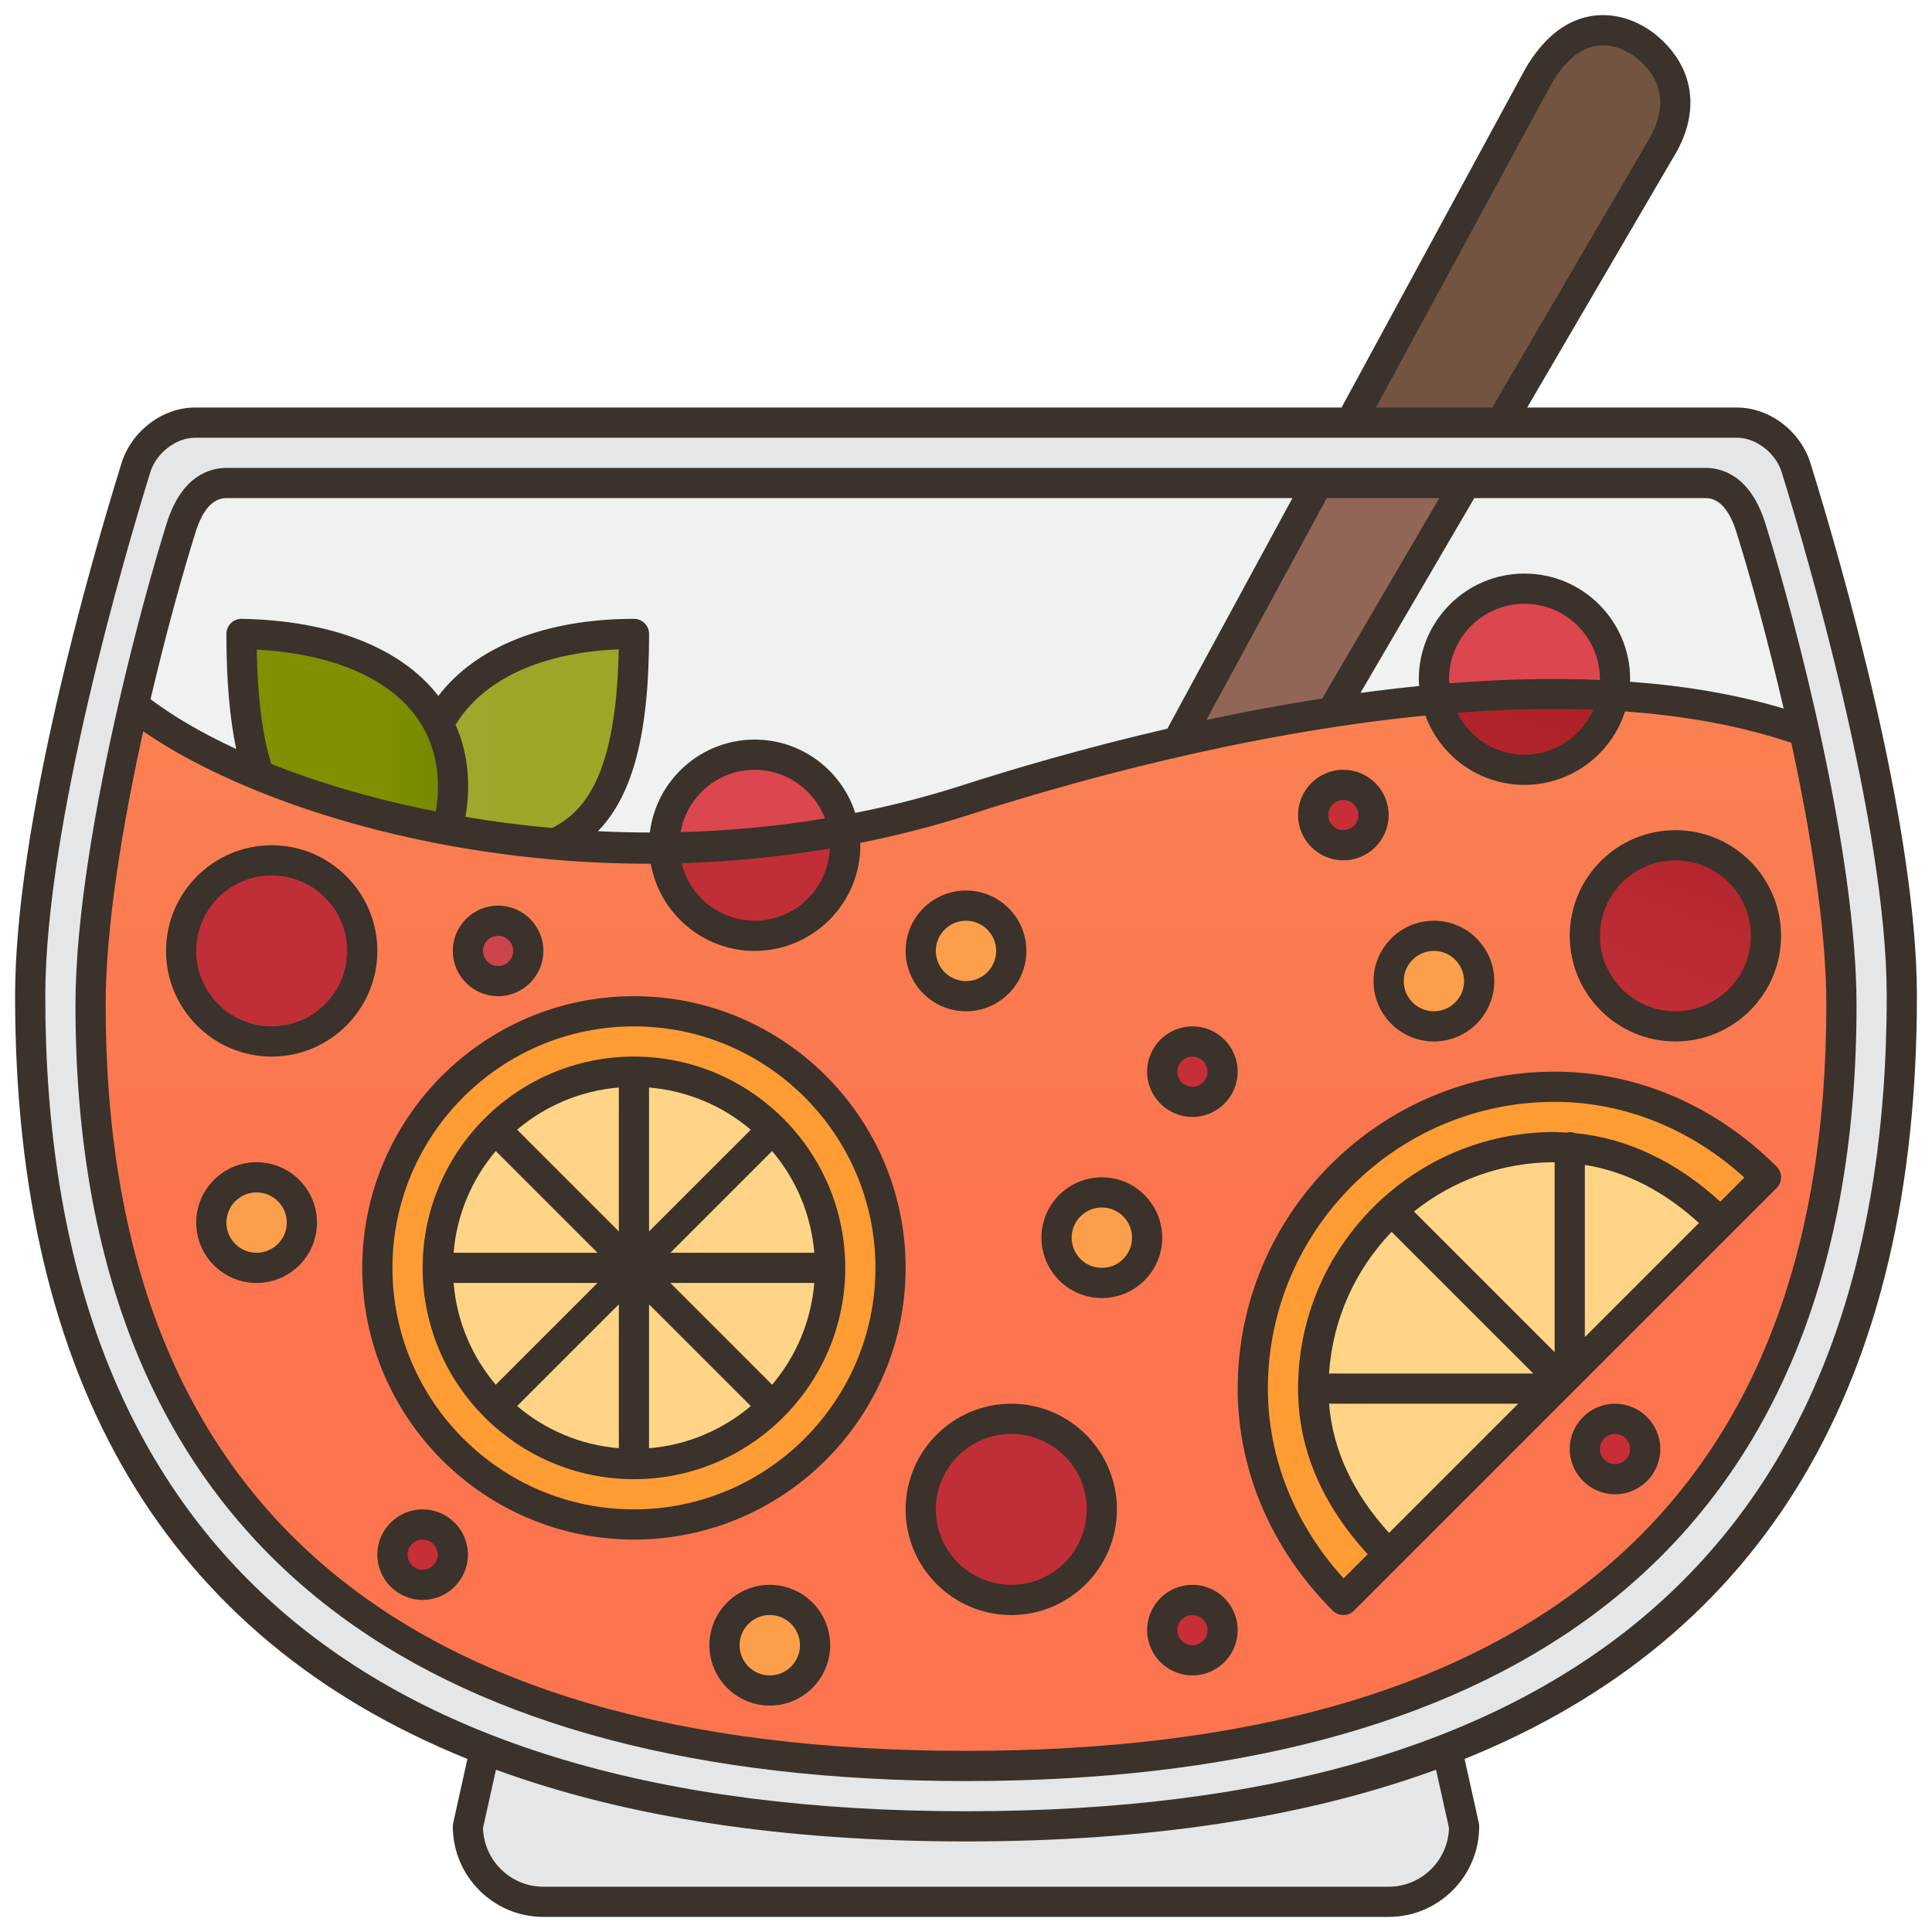 <svg id="Filloutline" enable-background="new 0 0 128 128" height="512" viewBox="0 0 128 128" width="512" xmlns="http://www.w3.org/2000/svg" xmlns:xlink="http://www.w3.org/1999/xlink"><linearGradient id="lg1"><stop offset="0" stop-color="#916656"/><stop offset="1" stop-color="#725440"/></linearGradient><linearGradient id="SVGID_1_" gradientUnits="userSpaceOnUse" x1="56.558" x2="75.391" xlink:href="#lg1" y1="6.341" y2="17.007"/><linearGradient id="lg2"><stop offset="0" stop-color="#f0f1f1"/><stop offset="1" stop-color="#e5e6e7"/></linearGradient><linearGradient id="SVGID_2_" gradientUnits="userSpaceOnUse" x1="-25.91" x2="-10.41" xlink:href="#lg2" y1="65.389" y2="66.639"/><linearGradient id="SVGID_3_" gradientUnits="userSpaceOnUse" x1="7.461" x2="-19.789" xlink:href="#lg2" y1="73.759" y2="73.509"/><linearGradient id="SVGID_4_" gradientUnits="userSpaceOnUse" x1="132.487" x2="144.153" xlink:href="#lg1" y1="61.622" y2="66.789"/><linearGradient id="SVGID_5_" gradientUnits="userSpaceOnUse" x1="16.124" x2="33.387" y1="49.5" y2="49.5"><stop offset="0" stop-color="#a6b046"/><stop offset="1" stop-color="#9ca728"/></linearGradient><linearGradient id="SVGID_6_" gradientUnits="userSpaceOnUse" x1="25.224" x2="33.763" y1="49.5" y2="49.5"><stop offset="0" stop-color="#809000"/><stop offset="1" stop-color="#6b7f00"/></linearGradient><linearGradient id="SVGID_7_" gradientUnits="userSpaceOnUse" x1="103.062" x2="102.062" xlink:href="#lg2" y1="69.8" y2="71.05"/><linearGradient id="SVGID_8_" gradientUnits="userSpaceOnUse" x1="64" x2="64" y1="35.75" y2="89.251"><stop offset=".04" stop-color="#f98453"/><stop offset=".809" stop-color="#fc754f"/></linearGradient><linearGradient id="lg3"><stop offset="0" stop-color="#ffd486"/><stop offset=".824" stop-color="#ff9c34"/></linearGradient><linearGradient id="SVGID_9_" gradientUnits="userSpaceOnUse" x1="56.688" x2="67.25" xlink:href="#lg3" y1="84" y2="84"/><linearGradient id="SVGID_10_" gradientUnits="userSpaceOnUse" x1="13.587" x2="26.025" xlink:href="#lg3" y1="82.287" y2="83.037"/><linearGradient id="SVGID_11_" gradientUnits="userSpaceOnUse" x1="104.997" x2="102.081" xlink:href="#lg3" y1="61.065" y2="74.398"/><linearGradient id="SVGID_12_" gradientUnits="userSpaceOnUse" x1="114.245" x2="134.912" xlink:href="#lg3" y1="92.49" y2="96.323"/><linearGradient id="lg4"><stop offset="0" stop-color="#c02f37"/><stop offset="1" stop-color="#aa1d26"/></linearGradient><linearGradient id="SVGID_13_" gradientUnits="userSpaceOnUse" x1="27.691" x2="35.941" xlink:href="#lg4" y1="37.452" y2="15.702"/><linearGradient id="SVGID_14_" gradientUnits="userSpaceOnUse" x1="82.797" x2="91.047" xlink:href="#lg4" y1="58.354" y2="36.604"/><linearGradient id="SVGID_15_" gradientUnits="userSpaceOnUse" x1="108.662" x2="116.912" xlink:href="#lg4" y1="68.165" y2="46.415"/><linearGradient id="SVGID_16_" gradientUnits="userSpaceOnUse" x1="53.848" x2="62.098" xlink:href="#lg4" y1="45.856" y2="24.106"/><linearGradient id="lg5"><stop offset=".04" stop-color="#fc9f4b"/><stop offset=".809" stop-color="#f47e3e"/></linearGradient><linearGradient id="SVGID_17_" gradientUnits="userSpaceOnUse" x1="137.777" x2="171.038" xlink:href="#lg5" y1="81" y2="81"/><linearGradient id="SVGID_18_" gradientUnits="userSpaceOnUse" x1="142.321" x2="175.583" xlink:href="#lg5" y1="82" y2="82"/><linearGradient id="SVGID_19_" gradientUnits="userSpaceOnUse" x1="129.286" x2="162.548" xlink:href="#lg5" y1="109" y2="109"/><linearGradient id="SVGID_20_" gradientUnits="userSpaceOnUse" x1="151.25" x2="184.512" xlink:href="#lg5" y1="65" y2="65"/><linearGradient id="SVGID_21_" gradientUnits="userSpaceOnUse" x1="149.328" x2="182.59" xlink:href="#lg5" y1="63" y2="63"/><linearGradient id="lg6"><stop offset="0" stop-color="#dc464e"/><stop offset="1" stop-color="#c72e37"/></linearGradient><linearGradient id="SVGID_22_" gradientUnits="userSpaceOnUse" x1="-1.677" x2="9.657" xlink:href="#lg6" y1="82.864" y2="81.198"/><linearGradient id="SVGID_23_" gradientUnits="userSpaceOnUse" x1="3.649" x2="14.983" xlink:href="#lg6" y1="119.081" y2="117.414"/><linearGradient id="SVGID_24_" gradientUnits="userSpaceOnUse" x1="2.515" x2="13.848" xlink:href="#lg6" y1="111.366" y2="109.699"/><linearGradient id="SVGID_25_" gradientUnits="userSpaceOnUse" x1="-3.912" x2="7.421" xlink:href="#lg6" y1="67.664" y2="65.997"/><linearGradient id="SVGID_26_" gradientUnits="userSpaceOnUse" x1="-3.802" x2="7.531" y1="68.412" y2="66.745"><stop offset="0" stop-color="#e05c63"/><stop offset=".406" stop-color="#dd585f"/><stop offset=".826" stop-color="#d34b53"/><stop offset="1" stop-color="#cd444c"/></linearGradient><linearGradient id="SVGID_27_" gradientUnits="userSpaceOnUse" x1="1.85" x2="13.183" xlink:href="#lg6" y1="106.846" y2="105.179"/><linearGradient id="SVGID_28_" gradientUnits="userSpaceOnUse" x1="94.282" x2="102.532" xlink:href="#lg4" y1="62.711" y2="40.961"/><linearGradient id="SVGID_29_" gradientUnits="userSpaceOnUse" x1="102.785" x2="105.285" xlink:href="#lg6" y1="56.409" y2="72.409"/><linearGradient id="SVGID_30_" gradientUnits="userSpaceOnUse" x1="52.933" x2="58.626" xlink:href="#lg6" y1="47.116" y2="32.106"/><g><g><g><path d="m86 51 23.961-41.013c1.531-2.428 1.509-5.031-1-7-1.812-1.343-4.719-1.844-7 2l-24.961 46.013z" fill="url(#SVGID_1_)"/></g><path d="m119 31c-.519-1.676-2.17-3-3.924-3h-51.076-51.076c-1.754 0-3.405 1.324-3.924 3-2.088 6.745-7 23.914-7 35 0 42.147 27.758 55 62 55s62-12.853 62-55c0-11.086-4.912-28.255-7-35z" fill="url(#SVGID_2_)"/><path d="m116 34.965c-.48-1.532-1.378-2.965-3-2.965h-98c-1.622 0-2.52 1.433-3 2.965-1.931 6.165-6 21.495-6 31.628 0 38.521 26.336 50.407 58 50.407s58-11.886 58-50.407c0-10.133-4.069-25.463-6-31.628z" fill="url(#SVGID_3_)"/><path d="m87.307 32-10.307 19h9l11.1-19z" fill="url(#SVGID_4_)"/><g><path d="m42.003 42c-10.978 0-16.424 6.529-12.973 15 8.147 0 12.973-1.154 12.973-15z" fill="url(#SVGID_5_)"/><path d="m16 42c11.343.204 16.396 6.583 13 15-8.748 0-13-1.154-13-15z" fill="url(#SVGID_6_)"/></g><path d="m92 126h-56c-2.761 0-5-2.239-5-5l2-9h62l2 9c0 2.761-2.239 5-5 5z" fill="url(#SVGID_7_)"/><path d="m64 53c-22.343 7.205-46.239.893-55.15-6.274-1.508 6.525-2.85 14.05-2.85 19.867 0 38.521 26.336 50.407 58 50.407s58-11.886 58-50.407c0-5.314-1.121-12.052-2.464-18.153-14.79-5.259-37.304-1.32-55.536 4.56z" fill="url(#SVGID_8_)"/><g><circle cx="42" cy="84" fill="url(#SVGID_9_)" r="13"/><path d="m42 67c-9.389 0-17 7.611-17 17s7.611 17 17 17 17-7.611 17-17-7.611-17-17-17zm0 30c-7.18 0-13-5.82-13-13s5.82-13 13-13 13 5.82 13 13-5.82 13-13 13z" fill="url(#SVGID_10_)"/></g><g><path d="m89 106 28-28c-3.619-3.619-8.477-6-14-6-11.046 0-20 8.954-20 20 0 5.523 2.381 10.381 6 14z" fill="url(#SVGID_11_)"/><path d="m102.984 76c-8.828 0-15.984 7.163-15.984 16 0 4.419 2.106 8.104 5 11l22-22c-2.894-2.903-6.595-5-11.016-5z" fill="url(#SVGID_12_)"/></g><g><g><circle cx="18" cy="63" fill="url(#SVGID_13_)" r="6"/></g></g><g><g><circle cx="67" cy="100" fill="url(#SVGID_14_)" r="6"/></g></g><g><g><circle cx="111" cy="62" fill="url(#SVGID_15_)" r="6"/></g></g><g><g><circle cx="50" cy="56" fill="url(#SVGID_16_)" r="6"/></g></g><circle cx="17" cy="81" fill="url(#SVGID_17_)" r="3"/><circle cx="73" cy="82" fill="url(#SVGID_18_)" r="3"/><circle cx="51" cy="109" fill="url(#SVGID_19_)" r="3"/><circle cx="95" cy="65" fill="url(#SVGID_20_)" r="3"/><circle cx="64" cy="63" fill="url(#SVGID_21_)" r="3"/><circle cx="79" cy="71" fill="url(#SVGID_22_)" r="2"/><circle cx="79" cy="108" fill="url(#SVGID_23_)" r="2"/><circle cx="107" cy="96" fill="url(#SVGID_24_)" r="2"/><circle cx="89" cy="54" fill="url(#SVGID_25_)" r="2"/><circle cx="33" cy="63" fill="url(#SVGID_26_)" r="2"/><circle cx="28" cy="103" fill="url(#SVGID_27_)" r="2"/><g><g><circle cx="101" cy="45" fill="url(#SVGID_28_)" r="6"/></g></g><path d="m106.895 46.096c.066-.355.105-.721.105-1.096 0-3.314-2.686-6-6-6s-6 2.686-6 6c0 .466.058.917.159 1.352 4.041-.358 7.991-.472 11.736-.256z" fill="url(#SVGID_29_)"/><path d="m55.914 55.028c-.465-2.85-2.932-5.028-5.914-5.028-3.314 0-6 2.686-6 6 0 .057.007.112.009.169 3.892-.047 7.891-.401 11.905-1.141z" fill="url(#SVGID_30_)"/></g><g fill="#3a322b"><path d="m127 66c0-11.317-4.927-28.453-7.045-35.295-.664-2.146-2.717-3.705-4.88-3.705h-13.895l9.627-16.48c1.942-3.082 1.483-6.192-1.25-8.337-1.338-.991-2.859-1.378-4.296-1.09-1.621.327-3.021 1.465-4.179 3.417l-12.201 22.49h-75.956c-2.163 0-4.216 1.558-4.88 3.704-2.118 6.843-7.045 23.979-7.045 35.296 0 25.59 10.055 42.491 29.968 50.535l-.944 4.248c-.016.071-.024.144-.024.217 0 3.309 2.691 6 6 6h56c3.309 0 6-2.691 6-6 0-.073-.008-.146-.023-.217l-.944-4.248c19.912-8.044 29.967-24.945 29.967-50.535zm-24.179-60.503c.837-1.411 1.791-2.233 2.835-2.443 1.17-.237 2.202.36 2.688.72 2.406 1.889 1.747 4.131.754 5.709l-10.234 17.517h-7.707zm-6.822 115.607c-.056 2.158-1.828 3.896-3.999 3.896h-56c-2.171 0-3.943-1.738-3.999-3.896l.857-3.855c8.643 3.156 19.02 4.751 31.142 4.751s22.499-1.595 31.142-4.751zm-31.999-1.104c-40.477 0-61-18.168-61-54 0-11.354 5.323-29.434 6.955-34.705.399-1.287 1.703-2.295 2.97-2.295h102.15c1.267 0 2.571 1.008 2.97 2.295 1.632 5.271 6.955 23.351 6.955 34.705 0 35.832-20.523 54-61 54z"/><path d="m116.954 34.666c-.999-3.19-2.906-3.666-3.954-3.666h-98c-1.048 0-2.955.476-3.954 3.666-.868 2.771-2.055 7.03-3.149 11.769-.005.016-.007.032-.011.048-1.538 6.667-2.886 14.283-2.886 20.11 0 18.25 5.898 31.861 17.532 40.453 9.84 7.268 23.792 10.954 41.468 10.954s31.628-3.686 41.468-10.954c11.634-8.592 17.532-22.203 17.532-40.453 0-9.985-3.955-25.25-6.046-31.927zm-1.908.598c.861 2.75 2.042 6.981 3.126 11.679-3.189-.956-6.627-1.514-10.18-1.777.001-.056.008-.11.008-.166 0-3.86-3.141-7-7-7s-7 3.14-7 7c0 .153.013.302.023.452-1.305.13-2.604.284-3.891.458l7.542-12.91h15.326c.887 0 1.575.762 2.046 2.264zm-19.019 10.008c-.005-.092-.027-.179-.027-.272 0-2.757 2.243-5 5-5s5 2.243 5 5c0 .017-.005.033-.005.05-3.278-.14-6.631-.045-9.968.222zm9.537 1.75c-.779 1.75-2.528 2.978-4.564 2.978-1.955 0-3.634-1.138-4.455-2.778 3.024-.23 6.055-.313 9.019-.2zm-10.206-14.022-7.757 13.277c-2.645.413-5.22.899-7.674 1.424l7.975-14.701zm-82.404 2.264c.471-1.502 1.159-2.264 2.046-2.264h70.627l-8.287 15.278c-5.572 1.29-10.359 2.71-13.646 3.77-2.328.751-4.679 1.343-7.032 1.809-.908-2.814-3.55-4.857-6.662-4.857-3.573 0-6.525 2.693-6.944 6.156-1.158-.002-2.305-.032-3.44-.087 2.346-2.416 3.387-6.537 3.387-13.069 0-.552-.447-1-1-1-5.858 0-10.472 1.842-12.961 5.108-2.456-3.187-7.079-5.001-13.024-5.108-.269-.003-.527.098-.719.287-.192.188-.299.444-.299.713 0 3.074.216 5.587.651 7.623-2.238-1.032-4.152-2.149-5.678-3.3 1.043-4.448 2.158-8.431 2.981-11.059zm32.134 19.867c.414-2.342 2.453-4.131 4.912-4.131 2.129 0 3.938 1.343 4.658 3.222-3.215.533-6.422.827-9.57.909zm9.89 1.084c-.115 2.655-2.295 4.785-4.978 4.785-2.346 0-4.306-1.63-4.842-3.813 3.211-.093 6.499-.408 9.82-.972zm-37.003-5.6c-.591-1.868-.912-4.354-.966-7.578 4.83.264 8.522 1.777 10.461 4.305 1.336 1.741 1.811 3.946 1.404 6.419-4.025-.794-7.712-1.881-10.899-3.146zm12.209-2.593c1.813-2.996 5.674-4.797 10.809-5.002-.157 8.352-2.268 10.751-4.415 11.837-1.966-.175-3.883-.424-5.74-.737.374-2.222.154-4.287-.654-6.098zm33.816 67.978c-37.822 0-57-16.623-57-49.407 0-5.238 1.128-11.992 2.489-18.145 1.924 1.338 4.385 2.643 7.248 3.826.004.002.008.003.011.005 6.872 2.837 16.119 4.946 26.284 4.946.027 0 .055-.001.082-.001.581 3.277 3.444 5.776 6.886 5.776 3.859 0 7-3.14 7-7 0-.053-.007-.104-.008-.156 2.432-.488 4.876-1.106 7.315-1.892 6.244-2.013 17.971-5.354 30.129-6.545.984 2.676 3.551 4.593 6.564 4.593 3.114 0 5.758-2.046 6.664-4.863 3.886.278 7.616.929 11.016 2.075 1.284 5.944 2.321 12.36 2.321 17.38-.001 32.785-19.179 49.408-57.001 49.408z"/><path d="m18 56c-3.859 0-7 3.14-7 7 0 3.859 3.141 7 7 7s7-3.141 7-7c0-3.86-3.141-7-7-7zm0 12c-2.757 0-5-2.243-5-5s2.243-5 5-5 5 2.243 5 5-2.243 5-5 5z"/><path d="m67 93c-3.859 0-7 3.141-7 7s3.141 7 7 7 7-3.141 7-7-3.141-7-7-7zm0 12c-2.757 0-5-2.243-5-5s2.243-5 5-5 5 2.243 5 5-2.243 5-5 5z"/><path d="m111 69c3.859 0 7-3.141 7-7 0-3.86-3.141-7-7-7s-7 3.14-7 7c0 3.859 3.141 7 7 7zm0-12c2.757 0 5 2.243 5 5s-2.243 5-5 5-5-2.243-5-5 2.243-5 5-5z"/><path d="m17 77c-2.206 0-4 1.794-4 4s1.794 4 4 4 4-1.794 4-4-1.794-4-4-4zm0 6c-1.103 0-2-.897-2-2s.897-2 2-2 2 .897 2 2-.897 2-2 2z"/><path d="m73 78c-2.206 0-4 1.794-4 4s1.794 4 4 4 4-1.794 4-4-1.794-4-4-4zm0 6c-1.103 0-2-.897-2-2s.897-2 2-2 2 .897 2 2-.897 2-2 2z"/><path d="m51 105c-2.206 0-4 1.794-4 4s1.794 4 4 4 4-1.794 4-4-1.794-4-4-4zm0 6c-1.103 0-2-.897-2-2s.897-2 2-2 2 .897 2 2-.897 2-2 2z"/><path d="m95 69c2.206 0 4-1.794 4-4s-1.794-4-4-4-4 1.794-4 4 1.794 4 4 4zm0-6c1.103 0 2 .897 2 2s-.897 2-2 2-2-.897-2-2 .897-2 2-2z"/><path d="m64 67c2.206 0 4-1.794 4-4s-1.794-4-4-4-4 1.794-4 4 1.794 4 4 4zm0-6c1.103 0 2 .897 2 2s-.897 2-2 2-2-.897-2-2 .897-2 2-2z"/><path d="m79 74c1.654 0 3-1.346 3-3s-1.346-3-3-3-3 1.346-3 3 1.346 3 3 3zm0-4c.552 0 1 .448 1 1s-.448 1-1 1-1-.448-1-1 .448-1 1-1z"/><path d="m79 105c-1.654 0-3 1.346-3 3s1.346 3 3 3 3-1.346 3-3-1.346-3-3-3zm0 4c-.552 0-1-.448-1-1s.448-1 1-1 1 .448 1 1-.448 1-1 1z"/><path d="m107 93c-1.654 0-3 1.346-3 3s1.346 3 3 3 3-1.346 3-3-1.346-3-3-3zm0 4c-.552 0-1-.448-1-1s.448-1 1-1 1 .448 1 1-.448 1-1 1z"/><path d="m89 57c1.654 0 3-1.346 3-3s-1.346-3-3-3-3 1.346-3 3 1.346 3 3 3zm0-4c.552 0 1 .449 1 1s-.448 1-1 1-1-.449-1-1 .448-1 1-1z"/><path d="m33 66c1.654 0 3-1.346 3-3s-1.346-3-3-3-3 1.346-3 3 1.346 3 3 3zm0-4c.552 0 1 .449 1 1s-.448 1-1 1-1-.449-1-1 .448-1 1-1z"/><path d="m28 100c-1.654 0-3 1.346-3 3s1.346 3 3 3 3-1.346 3-3-1.346-3-3-3zm0 4c-.552 0-1-.448-1-1s.448-1 1-1 1 .448 1 1-.448 1-1 1z"/><path d="m60 84c0-9.925-8.075-18-18-18s-18 8.075-18 18 8.075 18 18 18 18-8.075 18-18zm-18 16c-8.822 0-16-7.178-16-16s7.178-16 16-16 16 7.178 16 16-7.178 16-16 16z"/><path d="m42 70c-7.72 0-14 6.28-14 14s6.28 14 14 14 14-6.28 14-14-6.28-14-14-14zm9.155 21.741-6.741-6.741h9.535c-.212 2.558-1.226 4.889-2.794 6.741zm-21.104-6.741h9.535l-6.741 6.741c-1.568-1.852-2.582-4.183-2.794-6.741zm2.794-8.741 6.741 6.741h-9.535c.212-2.558 1.226-4.889 2.794-6.741zm10.155-4.208c2.558.213 4.889 1.226 6.741 2.795l-6.741 6.74zm-2 9.535-6.741-6.741c1.852-1.569 4.183-2.582 6.741-2.795zm0 4.828v9.535c-2.558-.213-4.889-1.226-6.741-2.795zm2 0 6.741 6.741c-1.852 1.569-4.183 2.582-6.741 2.795zm1.414-3.414 6.741-6.741c1.569 1.852 2.582 4.183 2.795 6.741z"/><path d="m103 71c-11.579 0-21 9.421-21 21 0 5.426 2.234 10.649 6.293 14.707.195.195.451.293.707.293s.512-.098.707-.293l13.999-13.999.003-.003.997-.997.003-.003 12.999-12.999c.391-.391.391-1.023 0-1.414-4.059-4.058-9.282-6.292-14.708-6.292zm9.56 10.026-7.56 7.56v-11.409c2.685.427 5.217 1.715 7.56 3.849zm-9.56 8.56-9.321-9.321c2.558-2.038 5.789-3.265 9.305-3.265.005 0 .01.001.016.001zm-10.801-7.973 9.387 9.387h-13.535c.241-3.634 1.771-6.915 4.148-9.387zm8.387 11.387-8.558 8.558c-2.4-2.643-3.735-5.514-3.974-8.558zm13.386-13.386c-2.897-2.652-6.173-4.209-9.597-4.538-.116-.047-.242-.076-.375-.076-.076 0-.144.027-.216.043-.267-.015-.532-.043-.8-.043-9.365 0-16.984 7.626-16.984 17 0 3.962 1.564 7.645 4.614 10.972l-1.597 1.597c-3.243-3.565-5.017-7.992-5.017-12.569 0-10.477 8.523-19 19-19 4.577 0 9.004 1.774 12.569 5.017z"/></g></g></svg>